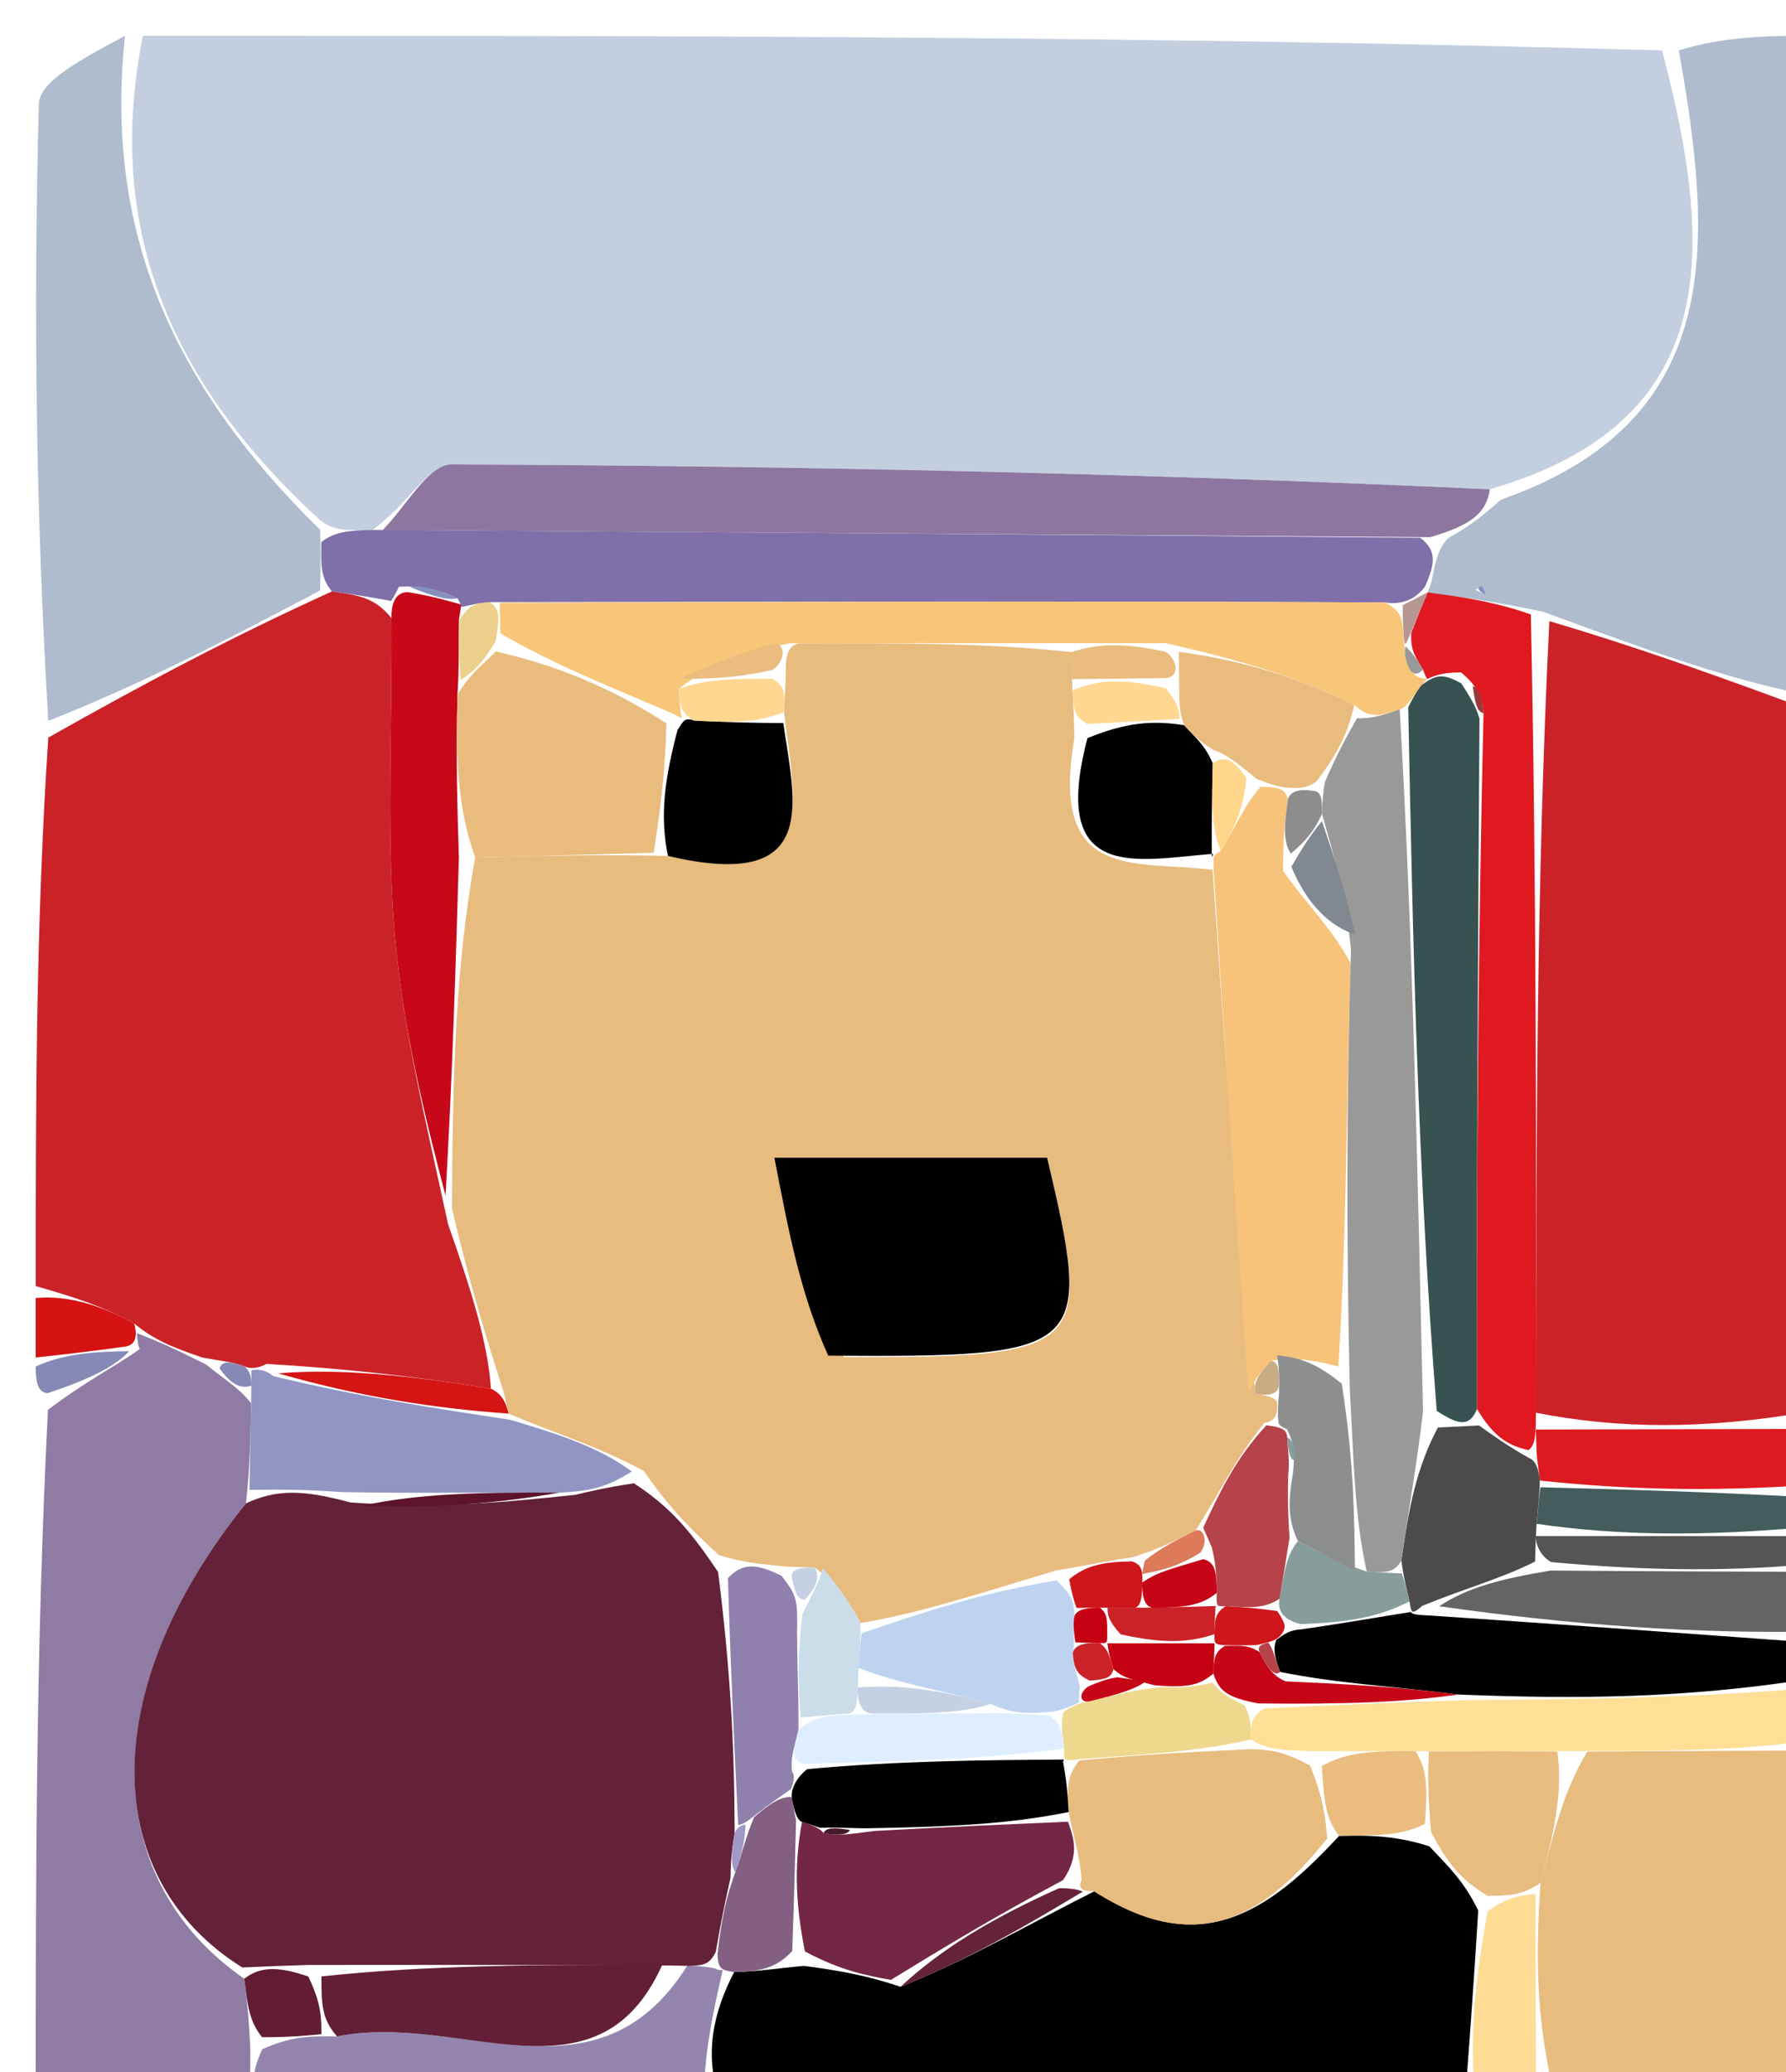 <svg version="1.1" id="Layer_1" xmlns="http://www.w3.org/2000/svg" xmlns:xlink="http://www.w3.org/1999/xlink" x="0px" y="0px"
	 width="100%" viewBox="0 0 50 58" enable-background="new 0 0 50 58" xml:space="preserve">
<path fill="#C3CFDF" opacity="1" stroke="none" 
	d="
M4,1 
	C18.021,1 32.042,1 46.531,1.411 
	C47.991,6.963 48.246,11.803 41.709,13.696 
	C31.812,13.241 22.224,13.041 12.635,13 
	C11.997,12.997 11.353,14.196 10.426,14.832 
	C9.758,14.852 9.376,14.876 8.961,14.561 
	C4.79,10.744 2.918,6.423 4,1 
z"/>
<path fill="#CB2228" opacity="1" stroke="none" 
	d="
M1,36 
	C1,30.978 1,25.956 1.352,20.646 
	C4.121,19.083 6.539,17.807 9.292,16.556 
	C10.067,16.661 10.509,16.741 10.959,17.303 
	C10.978,20.573 10.816,23.377 11.05,26.147 
	C11.27,28.75 11.909,31.318 12.544,34.269 
	C13.19,36.106 13.656,37.575 13.745,38.873 
	C11.443,38.501 9.518,38.3 7.461,38.179 
	C7.329,38.259 7.037,38.36 6.804,38.23 
	C6.393,38.102 6.215,38.103 5.661,38 
	C4.801,37.703 4.318,37.51 3.755,37.046 
	C2.783,36.517 1.892,36.258 1,36 
z"/>
<path fill="#CB2228" opacity="1" stroke="none" 
	d="
M51,20 
	C51,26.354 51,32.709 50.556,39.532 
	C47.739,40.005 45.368,40.011 42.999,39.546 
	C43.008,31.869 43.013,24.663 43.375,17.387 
	C46.154,18.211 48.577,19.105 51,20 
z"/>
<path fill="#000000" opacity="1" stroke="none" 
	d="
M41,59 
	C34.312,59 27.625,59 20.179,58.868 
	C19.692,57.538 19.962,56.341 20.553,55.203 
	C21.3,55.181 21.727,55.099 22.509,55.03 
	C23.555,55.169 24.248,55.296 25.212,55.614 
	C27.107,54.854 28.729,53.902 30.649,52.935 
	C33.583,54.846 35.468,53.573 37.49,51.39 
	C38.496,51.365 39.17,51.414 40.016,51.683 
	C40.588,52.287 40.988,52.67 41.384,53.481 
	C41.254,55.606 41.127,57.303 41,59 
z"/>
<path fill="#AEBCCD" opacity="1" stroke="none" 
	d="
M51,19.531 
	C48.577,19.105 46.154,18.211 43.213,17.129 
	C41.785,16.823 40.877,16.704 39.962,16.602 
	C39.955,16.62 39.978,16.563 40.065,16.325 
	C40.188,15.751 40.224,15.416 40.538,15.063 
	C41.217,14.694 41.617,14.341 42.018,13.988 
	C48.246,11.803 47.991,6.963 47,1.411 
	C48.307,1 49.615,1 51,1 
	C51,7.02 51,13.041 51,19.531 
M41.308,16.51 
	C41.308,16.51 41.587,16.653 41.587,16.653 
	C41.587,16.653 41.534,16.348 41.308,16.51 
z"/>
<path fill="#AEBCCD" opacity="1" stroke="none" 
	d="
M8.957,16.531 
	C6.539,17.807 4.121,19.083 1.352,20.179 
	C1,14.302 0.936,8.603 1.088,2.909 
	C1.105,2.256 2.333,1.636 3.5,1 
	C2.918,6.423 4.79,10.744 8.964,14.834 
	C8.985,15.808 8.971,16.17 8.957,16.531 
z"/>
<path fill="#8F7BA3" opacity="1" stroke="none" 
	d="
M3.835,37.317 
	C4.318,37.51 4.801,37.703 5.77,38.198 
	C6.461,38.742 6.72,38.886 7.029,39.279 
	C7.011,40.319 6.998,41.012 6.887,42.082 
	C2.745,47.208 2.742,52.548 6.839,55.39 
	C6.932,56.133 6.968,56.56 7.007,57.323 
	C7.007,58.105 7.003,58.553 7,59 
	C5.034,59 3.069,59 1,59 
	C1,52.646 1,46.292 1.342,39.465 
	C2.453,38.626 3.221,38.26 3.914,37.759 
	C3.838,37.625 3.835,37.317 3.835,37.317 
z"/>
<path fill="#E8BB7E" opacity="1" stroke="none" 
	d="
M51,49 
	C51,52.24 51,55.48 51,59 
	C48.667,59 46.328,59 43.495,58.573 
	C42.995,56.439 42.991,54.732 43.128,52.705 
	C43.513,51.272 43.756,50.159 44.437,49.032 
	C46.916,49.012 48.958,49.006 51,49 
z"/>
<path fill="#000000" opacity="1" stroke="none" 
	d="
M51,46 
	C51,46 51,46.5 50.579,47.009 
	C47.142,47.542 44.126,47.567 40.821,47.433 
	C39.016,47.204 37.5,47.134 35.838,46.802 
	C35.665,46.341 35.64,46.143 35.733,45.897 
	C35.851,45.849 35.989,45.634 36.436,45.608 
	C37.755,45.42 38.627,45.257 39.504,45.123 
	C39.509,45.153 39.53,45.207 40.005,45.22 
	C43.987,45.488 47.493,45.744 51,46 
z"/>
<path fill="#9485AF" opacity="1" stroke="none" 
	d="
M7.463,59 
	C7.003,58.553 7.007,58.105 7.339,57.363 
	C8.112,57.026 8.555,56.984 9.436,57.005 
	C12.898,56.307 16.718,59.055 19.244,55.018 
	C19.661,55.045 19.828,55.053 20.045,55.109 
	C20.094,55.158 20.233,55.144 20.233,55.144 
	C19.962,56.341 19.692,57.538 19.71,58.868 
	C15.975,59 11.951,59 7.463,59 
z"/>
<path fill="#FFDE96" opacity="1" stroke="none" 
	d="
M41.11,47.591 
	C44.126,47.567 47.142,47.542 50.579,47.259 
	C51,47.444 51,47.889 51,48.667 
	C48.958,49.006 46.916,49.012 44.037,49.016 
	C42.134,49.018 41.068,49.024 39.627,49.018 
	C38.5,49.014 37.749,49.021 36.668,49.017 
	C35.899,48.991 35.46,48.977 35.017,48.691 
	C35.014,48.24 35.014,48.059 35.398,47.825 
	C37.558,47.712 39.334,47.651 41.11,47.591 
z"/>
<path fill="#DF1920" opacity="1" stroke="none" 
	d="
M42.996,40.016 
	C45.368,40.011 47.739,40.005 50.556,40 
	C51,40.444 51,40.889 50.568,41.576 
	C47.798,41.757 45.46,41.695 43.109,41.444 
	C43.095,41.255 43.028,40.88 43.019,40.664 
	C43.01,40.448 42.996,40.016 42.996,40.016 
z"/>
<path fill="#FFDB93" opacity="1" stroke="none" 
	d="
M42.986,53.024 
	C42.991,54.732 42.995,56.439 43,58.573 
	C42.556,59 42.111,59 41.333,59 
	C41.127,57.303 41.254,55.606 41.65,53.499 
	C42.276,53.067 42.631,53.046 42.986,53.024 
z"/>
<path fill="#656464" opacity="1" stroke="none" 
	d="
M51,45.667 
	C47.493,45.744 43.987,45.488 40.292,44.963 
	C41.059,44.445 42.014,44.196 43.414,43.963 
	C46.24,43.986 48.62,43.993 51,44 
	C51,44.444 51,44.889 51,45.667 
z"/>
<path fill="#445C5C" opacity="1" stroke="none" 
	d="
M43.123,41.632 
	C45.46,41.695 47.798,41.757 50.568,41.91 
	C51,42 51,42.5 50.555,42.75 
	C47.738,42.999 45.364,42.998 43.018,42.655 
	C43.071,42.086 43.097,41.859 43.123,41.632 
z"/>
<path fill="#555555" opacity="1" stroke="none" 
	d="
M42.991,42.997 
	C45.364,42.998 47.738,42.999 50.555,43 
	C51,43 51,43.5 51,43.75 
	C48.62,43.993 46.24,43.986 43.422,43.726 
	C42.984,43.473 42.991,42.997 42.991,42.997 
z"/>
<path fill="#D61212" opacity="1" stroke="none" 
	d="
M1,36.333 
	C1.892,36.258 2.783,36.517 3.755,37.046 
	C3.835,37.317 3.838,37.625 3.54,37.689 
	C2.495,37.835 1.748,37.917 1,38 
	C1,37.556 1,37.111 1,36.333 
z"/>
<path fill="#8688B5" opacity="1" stroke="none" 
	d="
M1,38.25 
	C1.748,37.917 2.495,37.835 3.616,37.823 
	C3.221,38.26 2.453,38.626 1.342,38.996 
	C1,39 1,38.5 1,38.25 
z"/>
<path fill="#8D77A0" opacity="1" stroke="none" 
	d="
M41.709,13.696 
	C41.617,14.341 41.217,14.694 40.041,15.037 
	C29.749,14.964 20.23,14.9 10.712,14.837 
	C11.353,14.196 11.997,12.997 12.635,13 
	C22.224,13.041 31.812,13.241 41.709,13.696 
z"/>
<path fill="#7F70AA" opacity="1" stroke="none" 
	d="
M10.426,14.832 
	C20.23,14.9 29.749,14.964 39.763,15.054 
	C40.224,15.416 40.188,15.751 39.891,16.426 
	C39.63,16.765 39.271,16.938 38.78,16.865 
	C30.189,16.819 22.088,16.846 13.722,16.855 
	C13.29,16.894 13.122,16.95 12.931,16.992 
	C12.908,16.979 12.915,16.925 12.811,16.75 
	C12.208,16.478 11.709,16.382 11.162,16.428 
	C11.114,16.57 10.95,16.822 10.95,16.822 
	C10.509,16.741 10.067,16.661 9.292,16.556 
	C8.971,16.17 8.985,15.808 8.996,15.174 
	C9.376,14.876 9.758,14.852 10.426,14.832 
z"/>
<path fill="#E8BB7E" opacity="1" stroke="none" 
	d="
M14.122,39.045 
	C13.656,37.575 13.19,36.106 12.653,33.835 
	C12.67,30.022 12.758,27.011 13.303,24 
	C15.273,23.957 16.788,23.914 18.7,23.96 
	C22.997,24.975 22.244,22.444 21.949,19.93 
	C21.979,19.415 21.989,19.208 22,18.753 
	C22,18.505 22.001,18.008 22.445,18.005 
	C25.259,18.002 27.63,18.001 30,18.253 
	C30.002,18.674 30.003,18.842 30.023,19.328 
	C30.056,19.859 30.069,20.071 30.077,20.679 
	C29.375,24.724 31.813,24.072 33.947,24.349 
	C34.3,29.546 34.624,34.271 35.148,39.019 
	C35.348,39.043 35.745,39.104 35.755,39.278 
	C35.765,39.451 35.764,39.799 35.404,39.823 
	C34.591,40.82 34.137,41.792 33.473,42.843 
	C32.874,43.133 32.486,43.345 31.728,43.585 
	C30.877,43.718 30.396,43.823 29.563,43.963 
	C27.513,44.571 25.816,45.144 24.091,45.432 
	C23.72,44.727 23.377,44.31 22.811,43.878 
	C22.586,43.865 22.137,43.874 21.85,43.836 
	C21.176,43.767 20.79,43.735 20.13,43.533 
	C19.264,42.743 18.673,42.124 18.024,41.176 
	C16.737,40.479 15.509,40.111 14.236,39.57 
	C14.191,39.396 14.122,39.045 14.122,39.045 
M23.633,37.989 
	C30.46,37.995 30.602,37.852 29.315,32.407 
	C26.929,32.407 24.58,32.407 21.678,32.407 
	C22.095,34.566 22.418,36.237 23.633,37.989 
z"/>
<path fill="#C60819" opacity="1" stroke="none" 
	d="
M12.847,23.999 
	C12.758,27.011 12.67,30.022 12.473,33.467 
	C11.909,31.318 11.27,28.75 11.05,26.147 
	C10.816,23.377 10.978,20.573 10.959,17.303 
	C10.95,16.822 11.114,16.57 11.429,16.576 
	C12.135,16.696 12.525,16.811 12.915,16.925 
	C12.915,16.925 12.908,16.979 12.851,17.326 
	C12.829,18.127 12.864,18.58 12.807,19.44 
	C12.759,21.231 12.803,22.615 12.847,23.999 
z"/>
<path fill="#9095C3" opacity="1" stroke="none" 
	d="
M14.281,39.743 
	C15.509,40.111 16.737,40.479 17.687,41.191 
	C16.971,41.639 16.534,41.742 15.657,41.783 
	C13.446,41.766 11.675,41.81 9.546,41.766 
	C8.454,41.686 7.719,41.696 6.984,41.705 
	C6.998,41.012 7.011,40.319 7.032,39.136 
	C7.039,38.647 7.037,38.36 7.037,38.36 
	C7.037,38.36 7.329,38.259 7.656,38.522 
	C10.083,39.105 12.182,39.424 14.281,39.743 
z"/>
<path fill="#D51414" opacity="1" stroke="none" 
	d="
M14.236,39.57 
	C12.182,39.424 10.083,39.105 7.789,38.443 
	C9.518,38.3 11.443,38.501 13.745,38.873 
	C14.122,39.045 14.191,39.396 14.236,39.57 
z"/>
<path fill="#8688B5" opacity="1" stroke="none" 
	d="
M6.804,38.23 
	C7.037,38.36 7.039,38.647 7.036,38.79 
	C6.72,38.886 6.461,38.742 6.146,38.303 
	C6.215,38.103 6.393,38.102 6.804,38.23 
z"/>
<path fill="#E01920" opacity="1" stroke="none" 
	d="
M42.999,39.546 
	C42.996,40.016 43.01,40.448 42.79,40.593 
	C42.181,40.459 41.792,40.18 41.35,39.441 
	C41.338,32.695 41.379,26.406 41.532,19.968 
	C41.503,19.512 41.362,19.206 40.902,18.821 
	C40.379,18.825 40.176,18.907 39.964,19.003 
	C39.956,19.015 39.933,18.995 39.836,18.743 
	C39.615,18.362 39.491,18.232 39.507,17.718 
	C39.754,17.084 39.861,16.834 39.968,16.584 
	C40.877,16.704 41.785,16.823 42.857,17.2 
	C43.013,24.663 43.008,31.869 42.999,39.546 
z"/>
<path fill="#E8BB7E" opacity="1" stroke="none" 
	d="
M35.02,48.962 
	C35.46,48.977 35.899,48.991 36.677,49.423 
	C37.062,50.381 37.109,50.922 37.156,51.463 
	C35.468,53.573 33.583,54.846 30.614,52.934 
	C30.28,52.948 30.167,52.853 30.281,52.625 
	C30.23,51.929 30.064,51.462 29.917,50.723 
	C29.886,50.096 29.839,49.741 30.216,49.28 
	C32.101,49.104 33.561,49.033 35.02,48.962 
z"/>
<path fill="#732744" opacity="1" stroke="none" 
	d="
M29.899,50.994 
	C30.064,51.462 30.23,51.929 29.763,52.627 
	C27.735,53.712 26.337,54.567 24.94,55.422 
	C24.248,55.296 23.555,55.169 22.534,54.625 
	C22.232,53.123 22.259,52.038 22.453,51 
	C22.621,51.047 22.95,51.164 23.053,51.308 
	C23.458,51.4 23.759,51.348 24.475,51.253 
	C26.56,51.138 28.229,51.066 29.899,50.994 
z"/>
<path fill="#E8BB7E" opacity="1" stroke="none" 
	d="
M43.128,52.705 
	C42.631,53.046 42.276,53.067 41.654,53.071 
	C40.988,52.67 40.588,52.287 40.063,51.278 
	C39.959,50.111 39.98,49.57 40.002,49.029 
	C41.068,49.024 42.134,49.018 43.6,49.029 
	C43.756,50.159 43.513,51.272 43.128,52.705 
z"/>
<path fill="#65223B" opacity="1" stroke="none" 
	d="
M25.212,55.614 
	C26.337,54.567 27.735,53.712 29.65,52.855 
	C30.167,52.853 30.28,52.948 30.316,52.949 
	C28.729,53.902 27.107,54.854 25.212,55.614 
z"/>
<path fill="#835F82" opacity="1" stroke="none" 
	d="
M22.286,50.954 
	C22.259,52.038 22.232,53.123 22.179,54.613 
	C21.727,55.099 21.3,55.181 20.553,55.203 
	C20.233,55.144 20.094,55.158 20.089,54.687 
	C20.206,53.665 20.329,53.115 20.585,52.41 
	C20.79,51.856 20.863,51.455 21.112,50.864 
	C21.572,50.478 21.854,50.282 22.167,50.304 
	C22.196,50.523 22.286,50.954 22.286,50.954 
z"/>
<path fill="#EABC7E" opacity="1" stroke="none" 
	d="
M39.627,49.018 
	C39.98,49.57 39.959,50.111 39.89,51.057 
	C39.17,51.414 38.496,51.365 37.49,51.39 
	C37.109,50.922 37.062,50.381 37.007,49.434 
	C37.749,49.021 38.5,49.014 39.627,49.018 
z"/>
<path fill="#8690BC" opacity="1" stroke="none" 
	d="
M41.421,16.429 
	C41.534,16.348 41.587,16.653 41.587,16.653 
	C41.587,16.653 41.308,16.51 41.421,16.429 
z"/>
<path fill="#B59693" opacity="1" stroke="none" 
	d="
M39.271,16.938 
	C39.271,16.938 39.63,16.765 39.804,16.664 
	C39.978,16.563 39.955,16.62 39.962,16.602 
	C39.861,16.834 39.754,17.084 39.494,17.713 
	C39.341,18.092 39.327,18.119 39.298,17.825 
	C39.269,17.333 39.27,17.136 39.271,16.938 
z"/>
<path fill="#64213A" opacity="1" stroke="none" 
	d="
M20.452,52.564 
	C20.329,53.115 20.206,53.665 20.039,54.638 
	C19.828,55.053 19.661,55.045 18.791,55.019 
	C15.058,55.001 12.028,55.001 8.63,55.004 
	C7.768,55.029 7.275,55.051 6.782,55.074 
	C2.742,52.548 2.745,47.208 6.887,42.082 
	C7.719,41.696 8.454,41.686 9.802,42.056 
	C12.309,42.239 14.203,42.042 16.097,41.845 
	C16.534,41.742 16.971,41.639 17.745,41.52 
	C18.673,42.124 19.264,42.743 20.104,44.007 
	C20.457,46.796 20.561,48.94 20.567,51.319 
	C20.464,51.891 20.458,52.227 20.452,52.564 
z"/>
<path fill="#621C35" opacity="1" stroke="none" 
	d="
M6.839,55.39 
	C7.275,55.051 7.768,55.029 8.63,55.327 
	C8.999,56.079 8.999,56.51 8.998,56.942 
	C8.555,56.984 8.112,57.026 7.336,57.027 
	C6.968,56.56 6.932,56.133 6.839,55.39 
z"/>
<path fill="#4C4A4A" opacity="1" stroke="none" 
	d="
M41.403,39.9 
	C41.792,40.18 42.181,40.459 42.799,40.81 
	C43.028,40.88 43.095,41.255 43.109,41.444 
	C43.097,41.859 43.071,42.086 43.018,42.655 
	C42.991,42.997 42.984,43.473 42.976,43.71 
	C42.014,44.196 41.059,44.445 39.817,44.951 
	C39.53,45.207 39.509,45.153 39.465,44.855 
	C39.362,44.387 39.303,44.215 39.232,43.686 
	C39.438,42.209 39.654,41.09 40.254,39.959 
	C40.892,39.931 41.147,39.916 41.403,39.9 
z"/>
<path fill="#C60517" opacity="1" stroke="none" 
	d="
M40.821,47.433 
	C39.334,47.651 37.558,47.712 35.227,47.683 
	C34.373,47.518 34.134,47.354 33.968,46.846 
	C33.988,46.421 33.997,46.251 34.294,46.073 
	C34.777,46.06 34.97,46.055 35.265,46.248 
	C35.492,46.732 35.698,46.938 35.985,47.064 
	C37.5,47.134 39.016,47.204 40.821,47.433 
z"/>
<path fill="#869D9C" opacity="1" stroke="none" 
	d="
M39.243,44.044 
	C39.303,44.215 39.362,44.387 39.461,44.826 
	C38.627,45.257 37.755,45.42 36.407,45.461 
	C35.931,45.339 35.756,45.096 35.821,44.755 
	C35.958,43.958 36.029,43.501 36.337,43.143 
	C37.027,43.484 37.48,43.727 38.261,43.991 
	C38.807,44.024 39.025,44.034 39.243,44.044 
z"/>
<path fill="#CE161B" opacity="1" stroke="none" 
	d="
M35.163,46.051 
	C34.97,46.055 34.777,46.06 34.291,46.052 
	C33.997,46.039 33.996,46.001 33.999,45.745 
	C34.01,45.319 34.018,45.149 34.316,44.96 
	C34.989,44.993 35.373,45.045 35.756,45.096 
	C35.756,45.096 35.931,45.339 35.96,45.487 
	C35.989,45.634 35.851,45.849 35.622,45.931 
	C35.393,46.013 35.163,46.051 35.163,46.051 
z"/>
<path fill="#B64349" opacity="1" stroke="none" 
	d="
M35.265,46.248 
	C35.163,46.051 35.393,46.013 35.504,45.979 
	C35.64,46.143 35.665,46.341 35.838,46.802 
	C35.698,46.938 35.492,46.732 35.265,46.248 
z"/>
<path fill="#631F38" opacity="1" stroke="none" 
	d="
M9.436,57.005 
	C8.999,56.51 8.999,56.079 8.999,55.324 
	C12.028,55.001 15.058,55.001 18.54,55 
	C16.718,59.055 12.898,56.307 9.436,57.005 
z"/>
<path fill="#EED88D" opacity="1" stroke="none" 
	d="
M33.955,47.101 
	C34.134,47.354 34.373,47.518 34.844,47.736 
	C35.014,48.059 35.014,48.24 35.017,48.691 
	C33.561,49.033 32.101,49.104 30.192,49.247 
	C29.743,49.319 29.791,49.254 29.788,48.943 
	C29.737,48.43 29.69,48.229 29.775,47.924 
	C29.907,47.821 30.2,47.66 30.478,47.628 
	C31.277,47.439 31.798,47.281 32.587,47.226 
	C33.222,47.253 33.589,47.177 33.955,47.101 
z"/>
<path fill="#F7C678" opacity="1" stroke="none" 
	d="
M38.78,16.865 
	C39.27,17.136 39.269,17.333 39.306,18.026 
	C39.417,18.833 39.613,18.991 39.933,18.995 
	C39.933,18.995 39.956,19.015 39.797,19.184 
	C39.639,19.352 39.424,19.796 39.186,19.856 
	C38.642,20.055 38.322,20.119 37.918,19.731 
	C36.233,18.906 34.617,18.456 32.625,18.003 
	C31.5,18 30.75,18 30,18 
	C27.63,18.001 25.259,18.002 22.108,18.006 
	C20.551,18.34 19.774,18.671 19.007,19.282 
	C19.031,19.747 19.045,19.932 19.094,20.107 
	C19.129,20.096 19.158,20.162 18.848,19.979 
	C17.03,19.203 15.522,18.609 14.008,17.73 
	C13.996,17.254 13.992,17.063 13.987,16.872 
	C22.088,16.846 30.189,16.819 38.78,16.865 
z"/>
<path fill="#8690BC" opacity="1" stroke="none" 
	d="
M12.811,16.75 
	C12.525,16.811 12.135,16.696 11.477,16.433 
	C11.709,16.382 12.208,16.478 12.811,16.75 
z"/>
<path fill="#ECD08A" opacity="1" stroke="none" 
	d="
M13.722,16.855 
	C13.992,17.063 13.996,17.254 13.874,17.951 
	C13.464,18.65 13.182,18.842 12.899,19.034 
	C12.864,18.58 12.829,18.127 12.874,17.339 
	C13.122,16.95 13.29,16.894 13.722,16.855 
z"/>
<path fill="#F7C37B" opacity="1" stroke="none" 
	d="
M34.948,38.996 
	C34.624,34.271 34.3,29.546 33.977,24.373 
	C33.978,23.925 33.925,23.98 34.176,23.819 
	C34.619,23.109 34.813,22.56 35.293,22.023 
	C35.771,22.041 35.962,22.046 36.058,22.37 
	C35.944,23.129 35.924,23.57 35.92,24.377 
	C36.6,25.345 37.265,25.948 37.813,26.965 
	C37.694,31.048 37.693,34.717 37.468,38.254 
	C36.747,38.06 36.249,37.999 35.585,38.086 
	C35.227,38.467 35.07,38.721 34.948,38.996 
z"/>
<path fill="#000000" opacity="1" stroke="none" 
	d="
M23.187,37.948 
	C22.418,36.237 22.095,34.566 21.678,32.407 
	C24.58,32.407 26.929,32.407 29.315,32.407 
	C30.602,37.852 30.46,37.995 23.187,37.948 
z"/>
<path fill="#E9BC7E" opacity="1" stroke="none" 
	d="
M12.807,19.44 
	C13.182,18.842 13.464,18.65 13.881,18.237 
	C15.522,18.609 17.03,19.203 18.658,20.248 
	C18.619,21.758 18.461,22.815 18.302,23.871 
	C16.788,23.914 15.273,23.957 13.303,24 
	C12.803,22.615 12.759,21.231 12.807,19.44 
z"/>
<path fill="#000000" opacity="1" stroke="none" 
	d="
M33.948,23.901 
	C31.813,24.072 29.375,24.724 30.444,20.662 
	C31.551,20.208 32.285,20.166 33.151,20.3 
	C33.495,20.68 33.73,20.854 33.952,21.369 
	C33.92,22.488 33.923,23.234 33.925,23.98 
	C33.925,23.98 33.978,23.925 33.948,23.901 
z"/>
<path fill="#000000" opacity="1" stroke="none" 
	d="
M18.7,23.96 
	C18.461,22.815 18.619,21.758 18.968,20.432 
	C19.158,20.162 19.129,20.096 19.45,20.161 
	C20.49,20.231 21.209,20.235 21.929,20.24 
	C22.244,22.444 22.997,24.975 18.7,23.96 
z"/>
<path fill="#9080AE" opacity="1" stroke="none" 
	d="
M20.665,51.084 
	C20.561,48.94 20.457,46.796 20.379,44.177 
	C20.79,43.735 21.176,43.767 21.877,44.108 
	C22.255,44.587 22.318,44.757 22.316,45.319 
	C22.305,46.5 22.36,47.289 22.354,48.431 
	C22.21,49.009 22.126,49.233 22.175,49.598 
	C22.307,49.739 22.137,50.086 22.137,50.086 
	C21.854,50.282 21.572,50.478 21.047,50.882 
	C20.804,51.091 20.665,51.084 20.665,51.084 
z"/>
<path fill="#BDD3EF" opacity="1" stroke="none" 
	d="
M24.119,45.718 
	C25.816,45.144 27.513,44.571 29.582,44.241 
	C30.015,44.661 30.077,44.836 30.078,45.251 
	C30.017,45.49 30.109,45.975 30.035,46.26 
	C30.059,46.715 30.157,46.886 30.232,47.206 
	C30.209,47.356 30.2,47.66 30.2,47.66 
	C30.2,47.66 29.907,47.821 29.498,47.911 
	C28.716,47.985 28.345,47.968 27.731,47.698 
	C26.328,47.296 25.167,47.147 24.025,46.678 
	C24.069,46.144 24.094,45.931 24.119,45.718 
z"/>
<path fill="#B64349" opacity="1" stroke="none" 
	d="
M35.821,44.755 
	C35.373,45.045 34.989,44.993 34.32,44.96 
	C34.034,44.978 34.055,44.955 34.066,44.587 
	C34.051,43.974 34.025,43.73 33.922,43.305 
	C33.845,43.124 33.683,42.765 33.683,42.765 
	C34.137,41.792 34.591,40.82 35.455,39.897 
	C35.864,39.947 36.029,40.005 36.037,40.241 
	C36.046,40.478 36.113,40.947 36.063,41.295 
	C36.043,42.11 36.072,42.577 36.101,43.044 
	C36.029,43.501 35.958,43.958 35.821,44.755 
z"/>
<path fill="#8D8F8F" opacity="1" stroke="none" 
	d="
M36.337,43.143 
	C36.072,42.577 36.043,42.11 36.202,41.201 
	C36.27,40.508 36.149,40.256 36.029,40.005 
	C36.029,40.005 35.864,39.947 35.814,39.873 
	C35.764,39.799 35.765,39.451 35.808,38.986 
	C35.819,38.326 35.785,38.131 35.752,37.937 
	C36.249,37.999 36.747,38.06 37.564,38.734 
	C37.9,40.886 37.916,42.428 37.933,43.969 
	C37.48,43.727 37.027,43.484 36.337,43.143 
z"/>
<path fill="#CCDDEA" opacity="1" stroke="none" 
	d="
M24.091,45.432 
	C24.094,45.931 24.069,46.144 24.026,46.915 
	C24.008,47.473 24.024,47.947 23.755,47.966 
	C23.129,48.015 22.772,48.046 22.415,48.078 
	C22.36,47.289 22.305,46.5 22.464,45.178 
	C22.85,44.419 22.969,44.168 23.035,43.892 
	C23.377,44.31 23.72,44.727 24.091,45.432 
z"/>
<path fill="#EABC7E" opacity="1" stroke="none" 
	d="
M30,18.253 
	C30.75,18 31.5,18 32.627,18.244 
	C33.003,18.488 33.009,18.969 32.633,18.98 
	C31.507,18.998 30.755,19.004 30.004,19.01 
	C30.003,18.842 30.002,18.674 30,18.253 
z"/>
<path fill="#EABC7E" opacity="1" stroke="none" 
	d="
M18.998,19.002 
	C19.774,18.671 20.551,18.34 21.664,18.008 
	C22.001,18.008 22,18.505 21.625,18.753 
	C20.499,19.001 19.748,19.002 18.998,19.002 
z"/>
<path fill="#FFD791" opacity="1" stroke="none" 
	d="
M19.007,19.282 
	C19.748,19.002 20.499,19.001 21.624,19.001 
	C21.989,19.208 21.979,19.415 21.949,19.93 
	C21.209,20.235 20.49,20.231 19.415,20.172 
	C19.045,19.932 19.031,19.747 19.007,19.282 
z"/>
<path fill="#FFD791" opacity="1" stroke="none" 
	d="
M30.023,19.328 
	C30.755,19.004 31.507,18.998 32.638,19.269 
	C33.018,19.739 33.019,19.932 33.019,20.124 
	C32.285,20.166 31.551,20.208 30.45,20.266 
	C30.069,20.071 30.056,19.859 30.023,19.328 
z"/>
<path fill="#CE161B" opacity="1" stroke="none" 
	d="
M30.139,45.011 
	C30.077,44.836 30.015,44.661 29.934,44.207 
	C30.396,43.823 30.877,43.718 31.686,43.707 
	C32.013,43.802 31.98,44.058 31.98,44.297 
	C31.979,44.537 31.978,45.016 31.735,45.01 
	C31.493,45.005 31.008,45 30.791,45.002 
	C30.573,45.004 30.139,45.011 30.139,45.011 
z"/>
<path fill="#DC7A5A" opacity="1" stroke="none" 
	d="
M33.473,42.843 
	C33.683,42.765 33.845,43.124 33.606,43.464 
	C32.905,43.889 32.442,43.974 31.98,44.058 
	C31.98,44.058 32.013,43.802 32.056,43.68 
	C32.486,43.345 32.874,43.133 33.473,42.843 
z"/>
<path fill="#C9AC83" opacity="1" stroke="none" 
	d="
M35.585,38.086 
	C35.785,38.131 35.819,38.326 35.799,38.812 
	C35.745,39.104 35.348,39.043 35.148,39.019 
	C35.07,38.721 35.227,38.467 35.585,38.086 
z"/>
<path fill="#C5D1E2" opacity="1" stroke="none" 
	d="
M22.811,43.878 
	C22.969,44.168 22.85,44.419 22.529,44.786 
	C22.318,44.757 22.255,44.587 22.164,44.145 
	C22.137,43.874 22.586,43.865 22.811,43.878 
z"/>
<path fill="#5D142B" opacity="1" stroke="none" 
	d="
M15.657,41.783 
	C14.203,42.042 12.309,42.239 10.159,42.145 
	C11.675,41.81 13.446,41.766 15.657,41.783 
z"/>
<path fill="#385251" opacity="1" stroke="none" 
	d="
M39.424,19.796 
	C39.424,19.796 39.639,19.352 39.806,19.171 
	C40.176,18.907 40.379,18.825 40.911,19.132 
	C41.3,19.721 41.359,19.92 41.419,20.118 
	C41.379,26.406 41.338,32.695 41.35,39.441 
	C41.147,39.916 40.892,39.931 40.222,39.494 
	C39.68,32.626 39.552,26.211 39.424,19.796 
z"/>
<path fill="#9A373B" opacity="1" stroke="none" 
	d="
M41.532,19.968 
	C41.359,19.92 41.3,19.721 41.231,19.211 
	C41.362,19.206 41.503,19.512 41.532,19.968 
z"/>
<path fill="#999999" opacity="1" stroke="none" 
	d="
M39.836,18.743 
	C39.613,18.991 39.417,18.833 39.336,18.321 
	C39.327,18.119 39.341,18.092 39.354,18.097 
	C39.491,18.232 39.615,18.362 39.836,18.743 
z"/>
<path fill="#000000" opacity="1" stroke="none" 
	d="
M22.167,50.304 
	C22.137,50.086 22.307,49.739 22.602,49.521 
	C25.195,49.287 27.493,49.27 29.791,49.254 
	C29.791,49.254 29.743,49.319 29.767,49.352 
	C29.839,49.741 29.886,50.096 29.917,50.723 
	C28.229,51.066 26.56,51.138 24.202,51.179 
	C23.326,51.154 23.138,51.159 22.95,51.164 
	C22.95,51.164 22.621,51.047 22.453,51 
	C22.286,50.954 22.196,50.523 22.167,50.304 
z"/>
<path fill="#48182B" opacity="1" stroke="none" 
	d="
M23.053,51.308 
	C23.138,51.159 23.326,51.154 23.787,51.223 
	C23.759,51.348 23.458,51.4 23.053,51.308 
z"/>
<path fill="#A099C7" opacity="1" stroke="none" 
	d="
M20.567,51.319 
	C20.665,51.084 20.804,51.091 20.87,51.072 
	C20.863,51.455 20.79,51.856 20.585,52.41 
	C20.458,52.227 20.464,51.891 20.567,51.319 
z"/>
<path fill="#999999" opacity="1" stroke="none" 
	d="
M39.186,19.856 
	C39.552,26.211 39.68,32.626 39.839,39.506 
	C39.654,41.09 39.438,42.209 39.232,43.686 
	C39.025,44.034 38.807,44.024 38.261,43.991 
	C37.916,42.428 37.9,40.886 37.788,38.866 
	C37.693,34.717 37.694,31.048 37.821,26.57 
	C37.634,24.835 37.321,23.909 37.01,22.782 
	C37.011,22.58 37.035,22.178 37.093,21.888 
	C37.43,21.101 37.709,20.604 37.987,20.107 
	C38.322,20.119 38.642,20.055 39.186,19.856 
z"/>
<path fill="#C50013" opacity="1" stroke="none" 
	d="
M33.968,46.846 
	C33.589,47.177 33.222,47.253 32.328,47.175 
	C31.627,46.998 31.453,46.975 31.172,46.722 
	C31.045,46.327 31.025,46.16 31.003,45.997 
	C31,46 30.998,46.002 31.373,46 
	C32.497,45.999 33.246,46 33.996,46.001 
	C33.996,46.001 33.997,46.039 34.001,46.06 
	C33.997,46.251 33.988,46.421 33.968,46.846 
z"/>
<path fill="#CB2228" opacity="1" stroke="none" 
	d="
M33.999,45.745 
	C33.246,46 32.497,45.999 31.372,45.749 
	C30.999,45.334 31.004,45.167 31.008,45 
	C31.008,45 31.493,45.005 32.082,45.003 
	C33.132,44.986 33.594,44.97 34.055,44.955 
	C34.055,44.955 34.034,44.978 34.03,44.978 
	C34.018,45.149 34.01,45.319 33.999,45.745 
z"/>
<path fill="#DFEEFF" opacity="1" stroke="none" 
	d="
M29.788,48.943 
	C27.493,49.27 25.195,49.287 22.47,49.38 
	C22.126,49.233 22.21,49.009 22.354,48.431 
	C22.772,48.046 23.129,48.015 24.15,47.984 
	C25.867,47.974 26.92,47.962 27.973,47.951 
	C28.345,47.968 28.716,47.985 29.366,48.014 
	C29.69,48.229 29.737,48.43 29.788,48.943 
z"/>
<path fill="#C60517" opacity="1" stroke="none" 
	d="
M31.279,46.951 
	C31.453,46.975 31.627,46.998 32.06,47.073 
	C31.798,47.281 31.277,47.439 30.478,47.628 
	C30.2,47.66 30.209,47.356 30.49,47.196 
	C30.94,47.007 31.11,46.979 31.279,46.951 
z"/>
<path fill="#E9BC7E" opacity="1" stroke="none" 
	d="
M37.918,19.731 
	C37.709,20.604 37.43,21.101 36.873,21.855 
	C36.594,22.112 36.153,22.052 36.153,22.052 
	C35.962,22.046 35.771,22.041 35.18,21.803 
	C34.572,21.302 34.308,21.111 33.987,20.997 
	C33.73,20.854 33.495,20.68 33.151,20.3 
	C33.019,19.932 33.018,19.739 33.013,19.258 
	C33.009,18.969 33.003,18.488 33.002,18.247 
	C34.617,18.456 36.233,18.906 37.918,19.731 
z"/>
<path fill="#828890" opacity="1" stroke="none" 
	d="
M37.008,22.983 
	C37.321,23.909 37.634,24.835 37.939,26.156 
	C37.265,25.948 36.6,25.345 36.152,24.262 
	C36.583,23.516 36.795,23.25 37.008,22.983 
z"/>
<path fill="#FFD68C" opacity="1" stroke="none" 
	d="
M33.952,21.369 
	C34.308,21.111 34.572,21.302 34.893,21.791 
	C34.813,22.56 34.619,23.109 34.176,23.819 
	C33.923,23.234 33.92,22.488 33.952,21.369 
z"/>
<path fill="#8D8D8E" opacity="1" stroke="none" 
	d="
M37.01,22.782 
	C36.795,23.25 36.583,23.516 36.137,23.896 
	C35.924,23.57 35.944,23.129 36.058,22.37 
	C36.153,22.052 36.594,22.112 36.815,22.145 
	C37.035,22.178 37.011,22.58 37.01,22.782 
z"/>
<path fill="#C5D1E2" opacity="1" stroke="none" 
	d="
M27.731,47.698 
	C26.92,47.962 25.867,47.974 24.419,47.966 
	C24.024,47.947 24.008,47.473 24.007,47.236 
	C25.167,47.147 26.328,47.296 27.731,47.698 
z"/>
<path fill="#C50013" opacity="1" stroke="none" 
	d="
M30.791,45.002 
	C31.004,45.167 30.999,45.334 30.997,45.751 
	C30.998,46.002 31,46 30.779,45.994 
	C30.557,45.987 30.109,45.975 30.109,45.975 
	C30.109,45.975 30.017,45.49 30.078,45.251 
	C30.139,45.011 30.573,45.004 30.791,45.002 
z"/>
<path fill="#CB2228" opacity="1" stroke="none" 
	d="
M30.035,46.26 
	C30.109,45.975 30.557,45.987 30.782,45.991 
	C31.025,46.16 31.045,46.327 31.172,46.722 
	C31.11,46.979 30.94,47.007 30.513,47.046 
	C30.157,46.886 30.059,46.715 30.035,46.26 
z"/>
<path fill="#C60517" opacity="1" stroke="none" 
	d="
M34.066,44.587 
	C33.594,44.97 33.132,44.986 32.324,45.009 
	C31.978,45.016 31.979,44.537 31.98,44.297 
	C32.442,43.974 32.905,43.889 33.683,43.645 
	C34.025,43.73 34.051,43.974 34.066,44.587 
z"/>
<path fill="#869D9C" opacity="1" stroke="none" 
	d="
M36.037,40.241 
	C36.149,40.256 36.27,40.508 36.252,40.853 
	C36.113,40.947 36.046,40.478 36.037,40.241 
z"/>
</svg>